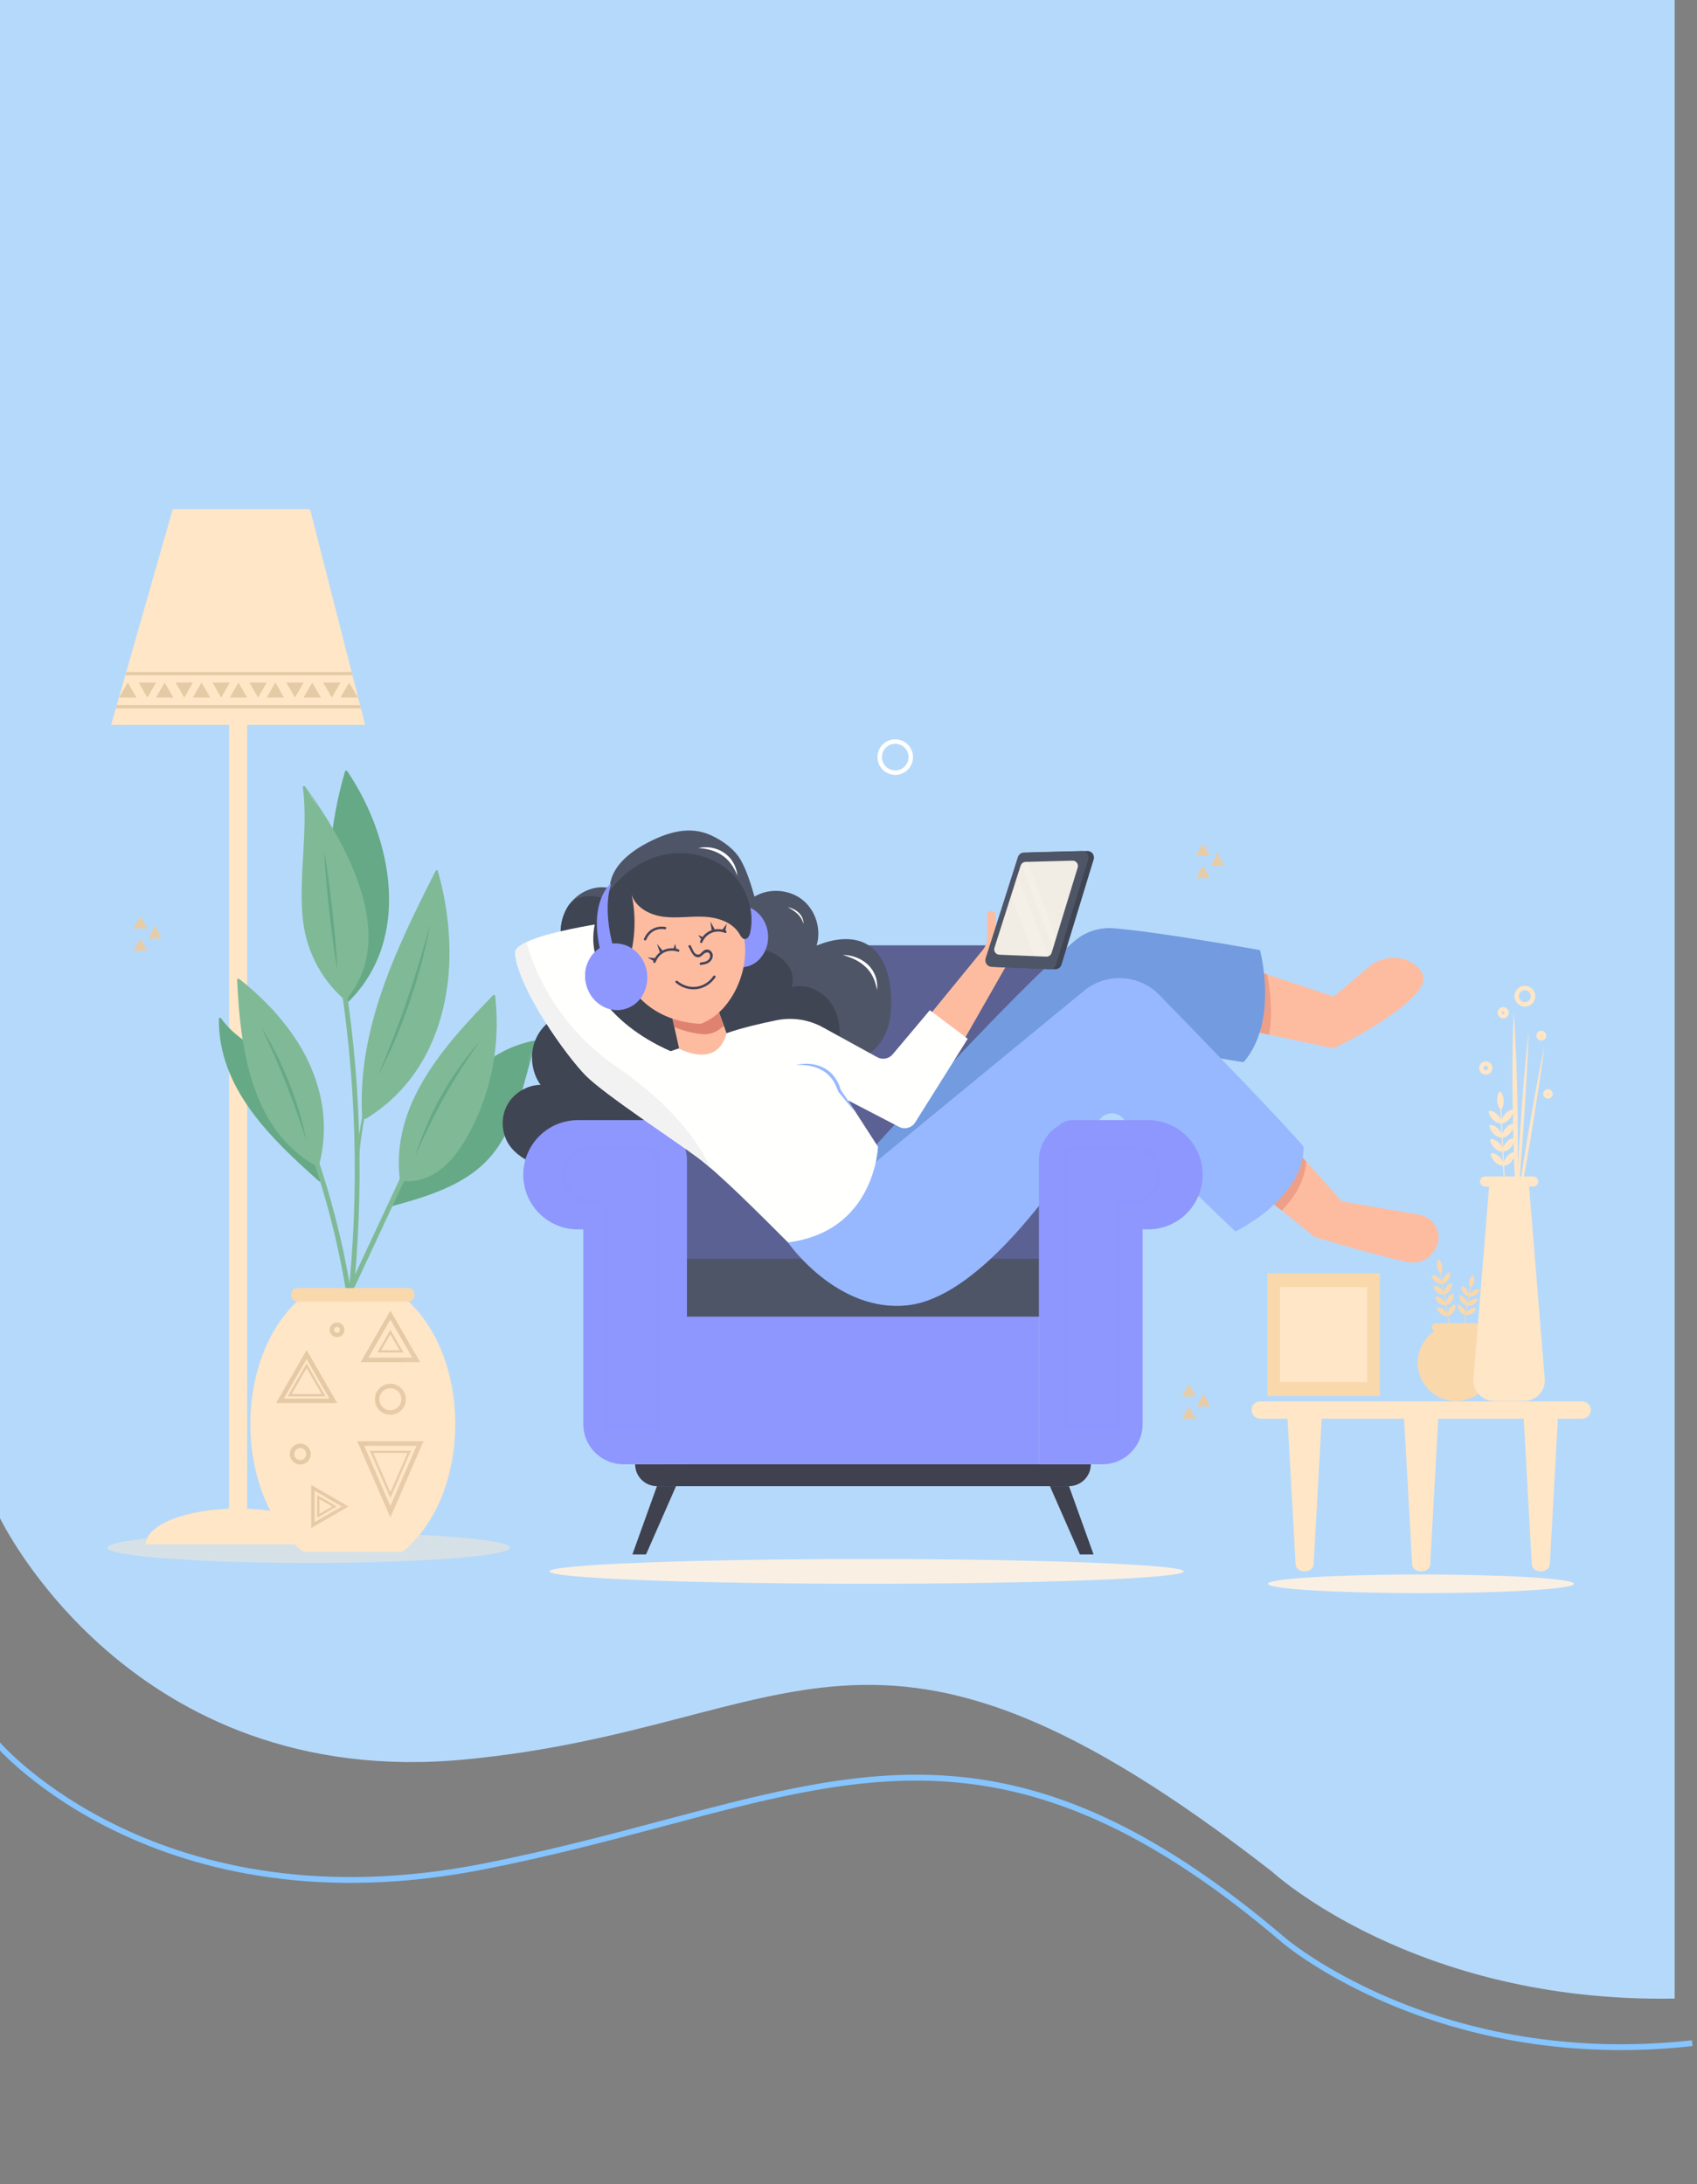 <svg width="380" height="489" viewBox="0 0 380 489" fill="none" xmlns="http://www.w3.org/2000/svg">
<rect x="0" y="0" width="380" height="489" fill="#808080" stroke="none"/>
<g clip-path="url(#clip0_1_764)">
<path d="M0 0V339.892C0 339.892 29.128 401.041 104.017 393.945C178.906 386.849 194.437 348.631 284.858 419.066C284.858 419.066 316.756 448.545 375 447.462V0H0Z" fill="#B5D9FB"/>
<path d="M362.975 459C315.547 459 287.443 435.235 287.143 434.961C230.946 386.976 196.497 396.127 148.829 408.811C136.186 412.174 123.1 415.655 108.178 418.575C35.249 432.863 -0.64 391.304 -1 390.873L-0.112 390C0.235 390.417 35.74 431.442 107.95 417.298C122.848 414.377 135.898 410.91 148.529 407.547C196.533 394.784 231.21 385.568 287.874 433.945C288.222 434.244 322.324 463.054 378.88 456.81L379 458.101C373.446 458.726 368.097 459 362.975 459Z" fill="#85C4FE"/>
<path d="M194.047 354.597C233.273 354.597 265.073 353.357 265.073 351.827C265.073 350.297 233.273 349.057 194.047 349.057C154.82 349.057 123.021 350.297 123.021 351.827C123.021 353.357 154.82 354.597 194.047 354.597Z" fill="#F9F0E3"/>
<path opacity="0.5" d="M69.087 349.93C93.987 349.93 114.173 348.396 114.173 346.505C114.173 344.614 93.987 343.081 69.087 343.081C44.186 343.081 24 344.614 24 346.505C24 348.396 44.186 349.93 69.087 349.93Z" fill="#F9EAD4"/>
<path d="M352.464 354.604C352.464 355.76 337.115 356.691 318.179 356.691C299.242 356.691 283.893 355.76 283.893 354.604C283.893 353.448 299.242 352.518 318.179 352.518C337.108 352.518 352.464 353.448 352.464 354.604Z" fill="#F9F0E3"/>
<path d="M269.373 188.824L267.789 191.558H270.949L269.373 188.824Z" fill="#E7CCA8"/>
<path d="M269.373 193.84L267.789 196.574H270.949L269.373 193.84Z" fill="#E7CCA8"/>
<path d="M272.649 190.881L271.182 193.84H274.109L272.649 190.881Z" fill="#E7CCA8"/>
<path d="M31.424 205.131L29.84 207.872H33L31.424 205.131Z" fill="#E7CCA8"/>
<path d="M31.424 210.147L29.84 212.881H33L31.424 210.147Z" fill="#E7CCA8"/>
<path d="M34.7 207.188L33.232 210.147H36.16L34.7 207.188Z" fill="#E7CCA8"/>
<path d="M266.213 309.9L264.637 312.634H267.789L266.213 309.9Z" fill="#E7CCA8"/>
<path d="M266.213 314.909L264.637 317.65H267.789L266.213 314.909Z" fill="#E7CCA8"/>
<path d="M269.489 311.951L268.029 314.909H270.949L269.489 311.951Z" fill="#E7CCA8"/>
<path d="M203.947 169.507C203.947 171.434 202.393 172.99 200.468 172.99C198.543 172.99 196.989 171.434 196.989 169.507C196.989 167.581 198.543 166.025 200.468 166.025C202.386 166.025 203.947 167.588 203.947 169.507Z" stroke="white" stroke-miterlimit="10"/>
<path d="M354.287 317.636H282.179C281.111 317.636 280.247 316.771 280.247 315.702C280.247 314.633 281.111 313.768 282.179 313.768H354.287C355.355 313.768 356.219 314.633 356.219 315.702C356.219 316.771 355.355 317.636 354.287 317.636Z" fill="#FEE6C6"/>
<path d="M292.138 351.827C291.055 351.827 290.162 351.165 290.118 350.322L288.244 316.443H296.031L294.157 350.322C294.106 351.165 293.22 351.827 292.138 351.827Z" fill="#FEE6C6"/>
<path d="M345.026 351.827C343.943 351.827 343.05 351.165 343.006 350.322L341.132 316.443H348.919L347.045 350.322C346.994 351.165 346.108 351.827 345.026 351.827Z" fill="#FEE6C6"/>
<path d="M318.237 351.827C317.154 351.827 316.261 351.165 316.217 350.322L314.343 316.443H322.13L320.256 350.322C320.212 351.165 319.319 351.827 318.237 351.827Z" fill="#FEE6C6"/>
<path d="M334.413 306.997C335.451 302.366 332.541 297.77 327.914 296.732C323.287 295.693 318.695 298.606 317.657 303.237C316.62 307.868 319.53 312.464 324.157 313.502C328.784 314.541 333.376 311.628 334.413 306.997Z" fill="#F9D8AC"/>
<path d="M330.36 298.057H321.505C321.011 298.057 320.612 297.657 320.612 297.163C320.612 296.669 321.011 296.269 321.505 296.269H330.36C330.854 296.269 331.254 296.669 331.254 297.163C331.254 297.657 330.854 298.057 330.36 298.057Z" fill="#F9D8AC"/>
<path d="M322.116 281.99C322.428 282.136 322.798 282.688 322.922 283.451C323.045 284.215 322.886 284.869 322.624 285.095C322.319 284.956 321.941 284.397 321.818 283.633C321.694 282.87 321.876 282.223 322.116 281.99Z" fill="#F9D8AC"/>
<path d="M322.697 285.019L322.518 285.049L323.323 289.948L323.502 289.919L322.697 285.019Z" fill="#F9D8AC"/>
<path d="M324.694 284.884C324.36 284.862 323.808 285.174 323.401 285.792C322.995 286.418 322.886 287.079 323.024 287.414C323.351 287.443 323.91 287.123 324.317 286.505C324.731 285.887 324.818 285.218 324.694 284.884Z" fill="#F9D8AC"/>
<path d="M320.597 285.56C320.91 285.429 321.527 285.545 322.116 286.003C322.704 286.461 323.016 287.057 322.995 287.421C322.697 287.559 322.065 287.435 321.476 286.977C320.888 286.519 320.59 285.916 320.597 285.56Z" fill="#F9D8AC"/>
<path d="M320.99 287.959C321.302 287.828 321.92 287.952 322.508 288.402C323.096 288.86 323.409 289.456 323.387 289.82C323.089 289.958 322.457 289.835 321.869 289.377C321.28 288.919 320.982 288.315 320.99 287.959Z" fill="#F9D8AC"/>
<path d="M325.094 287.29C324.76 287.268 324.208 287.581 323.801 288.199C323.394 288.817 323.285 289.485 323.423 289.82C323.75 289.849 324.309 289.529 324.716 288.911C325.123 288.286 325.217 287.617 325.094 287.29Z" fill="#F9D8AC"/>
<path d="M323.481 289.811L323.302 289.84L324.107 294.74L324.286 294.71L323.481 289.811Z" fill="#F9D8AC"/>
<path d="M325.486 289.675C325.152 289.653 324.6 289.966 324.193 290.584C323.786 291.209 323.677 291.87 323.815 292.205C324.142 292.234 324.702 291.921 325.108 291.296C325.515 290.678 325.61 290.009 325.486 289.675Z" fill="#F9D8AC"/>
<path d="M321.382 290.351C321.694 290.22 322.312 290.336 322.9 290.794C323.489 291.252 323.801 291.849 323.779 292.212C323.481 292.35 322.849 292.227 322.261 291.769C321.673 291.311 321.375 290.707 321.382 290.351Z" fill="#F9D8AC"/>
<path d="M321.781 292.757C322.094 292.627 322.711 292.75 323.3 293.201C323.888 293.659 324.2 294.255 324.179 294.619C323.881 294.757 323.249 294.633 322.66 294.175C322.072 293.717 321.767 293.106 321.781 292.757Z" fill="#F9D8AC"/>
<path d="M325.878 292.081C325.544 292.059 324.992 292.372 324.585 292.99C324.179 293.608 324.07 294.277 324.208 294.611C324.534 294.64 325.094 294.32 325.501 293.702C325.915 293.084 326.002 292.408 325.878 292.081Z" fill="#F9D8AC"/>
<path d="M324.272 294.601L324.093 294.63L324.898 299.53L325.078 299.5L324.272 294.601Z" fill="#F9D8AC"/>
<path d="M329.801 285.531C330.048 285.749 330.222 286.316 330.099 286.978C329.975 287.639 329.619 288.119 329.3 288.221C329.053 288.01 328.878 287.436 328.994 286.774C329.125 286.12 329.496 285.647 329.801 285.531Z" fill="#F9D8AC"/>
<path d="M329.224 288.176L328.443 292.423L328.622 292.456L329.403 288.209L329.224 288.176Z" fill="#F9D8AC"/>
<path d="M331.326 288.715C331.014 288.592 330.404 288.672 329.815 289.042C329.234 289.421 328.922 289.929 328.951 290.242C329.249 290.373 329.873 290.286 330.462 289.915C331.043 289.537 331.333 289.021 331.326 288.715Z" fill="#F9D8AC"/>
<path d="M327.237 287.959C327.571 287.952 328.116 288.243 328.53 288.803C328.944 289.362 329.053 289.951 328.915 290.235C328.588 290.249 328.036 289.951 327.622 289.391C327.208 288.832 327.12 288.243 327.237 287.959Z" fill="#F9D8AC"/>
<path d="M326.859 290.046C327.193 290.038 327.738 290.329 328.152 290.889C328.566 291.449 328.675 292.038 328.537 292.321C328.21 292.336 327.658 292.038 327.244 291.478C326.83 290.918 326.735 290.329 326.859 290.046Z" fill="#F9D8AC"/>
<path d="M330.941 290.794C330.629 290.671 330.019 290.751 329.43 291.122C328.849 291.5 328.537 292.009 328.566 292.321C328.864 292.452 329.488 292.365 330.077 291.994C330.658 291.623 330.956 291.1 330.941 290.794Z" fill="#F9D8AC"/>
<path d="M328.465 292.332L327.684 296.579L327.863 296.612L328.643 292.364L328.465 292.332Z" fill="#F9D8AC"/>
<path d="M330.563 292.866C330.251 292.743 329.641 292.823 329.053 293.193C328.471 293.571 328.159 294.08 328.188 294.393C328.486 294.524 329.111 294.437 329.699 294.066C330.28 293.695 330.571 293.179 330.563 292.866Z" fill="#F9D8AC"/>
<path d="M326.474 292.118C326.808 292.11 327.353 292.401 327.767 292.961C328.181 293.521 328.29 294.11 328.152 294.393C327.825 294.408 327.273 294.11 326.859 293.55C326.445 292.99 326.358 292.401 326.474 292.118Z" fill="#F9D8AC"/>
<path d="M327.696 296.484L326.916 300.731L327.094 300.764L327.875 296.517L327.696 296.484Z" fill="#F9D8AC"/>
<path d="M335.888 244.338C336.266 244.578 336.665 245.342 336.709 246.352C336.76 247.355 336.447 248.177 336.084 248.431C335.706 248.213 335.307 247.428 335.256 246.418C335.212 245.414 335.546 244.607 335.888 244.338Z" fill="#FEE6C6"/>
<path d="M336.199 248.336L335.96 248.348L336.272 254.803L336.511 254.791L336.199 248.336Z" fill="#FEE6C6"/>
<path d="M338.793 248.468C338.365 248.388 337.609 248.708 336.985 249.449C336.36 250.191 336.128 251.042 336.258 251.492C336.68 251.587 337.442 251.252 338.067 250.511C338.684 249.769 338.902 248.919 338.793 248.468Z" fill="#FEE6C6"/>
<path d="M333.396 248.73C333.818 248.613 334.602 248.853 335.292 249.529C335.982 250.206 336.302 251.027 336.215 251.492C335.808 251.623 335.009 251.369 334.319 250.693C333.622 250.017 333.324 249.188 333.396 248.73Z" fill="#FEE6C6"/>
<path d="M333.549 251.892C333.97 251.776 334.755 252.016 335.445 252.692C336.135 253.368 336.454 254.189 336.367 254.655C335.96 254.786 335.161 254.531 334.471 253.855C333.774 253.179 333.484 252.35 333.549 251.892Z" fill="#FEE6C6"/>
<path d="M338.946 251.63C338.517 251.55 337.762 251.87 337.137 252.612C336.513 253.353 336.28 254.204 336.411 254.655C336.832 254.749 337.595 254.415 338.22 253.673C338.837 252.932 339.055 252.081 338.946 251.63Z" fill="#FEE6C6"/>
<path d="M336.492 254.682L336.253 254.693L336.564 261.149L336.803 261.137L336.492 254.682Z" fill="#FEE6C6"/>
<path d="M339.098 254.785C338.67 254.705 337.914 255.025 337.29 255.767C336.665 256.508 336.433 257.359 336.563 257.81C336.985 257.904 337.747 257.57 338.372 256.828C338.99 256.087 339.207 255.229 339.098 254.785Z" fill="#FEE6C6"/>
<path d="M333.701 255.047C334.123 254.931 334.907 255.171 335.597 255.847C336.287 256.523 336.607 257.344 336.52 257.81C336.113 257.941 335.314 257.686 334.624 257.01C333.927 256.327 333.629 255.498 333.701 255.047Z" fill="#FEE6C6"/>
<path d="M333.854 258.21C334.275 258.093 335.06 258.333 335.75 259.009C336.44 259.685 336.76 260.507 336.672 260.972C336.266 261.103 335.467 260.849 334.776 260.172C334.079 259.496 333.781 258.668 333.854 258.21Z" fill="#FEE6C6"/>
<path d="M339.251 257.948C338.822 257.868 338.067 258.188 337.442 258.929C336.818 259.671 336.585 260.521 336.716 260.972C337.137 261.067 337.9 260.732 338.525 259.991C339.142 259.249 339.36 258.399 339.251 257.948Z" fill="#FEE6C6"/>
<path d="M336.81 260.971L336.571 260.983L336.883 267.438L337.122 267.426L336.81 260.971Z" fill="#FEE6C6"/>
<path d="M341.307 313.681H334.551C331.856 313.681 329.728 311.376 329.946 308.686L333.454 265.538H342.396L345.905 308.686C346.13 311.376 344.002 313.681 341.307 313.681Z" fill="#FEE6C6"/>
<path d="M343.319 265.669H332.539C331.907 265.669 331.399 265.16 331.399 264.527C331.399 263.895 331.907 263.386 332.539 263.386H343.319C343.951 263.386 344.459 263.895 344.459 264.527C344.459 265.153 343.951 265.669 343.319 265.669Z" fill="#FEE6C6"/>
<path d="M339.28 274.226C339.382 270.605 339.563 266.985 339.752 263.372C339.941 259.758 340.195 256.145 340.421 252.532C340.697 248.919 340.944 245.305 341.256 241.7L341.735 236.291C341.924 234.488 342.084 232.685 342.287 230.882C342.244 232.692 342.157 234.502 342.091 236.312L341.815 241.736C341.626 245.349 341.372 248.962 341.147 252.576C340.864 256.189 340.624 259.802 340.312 263.408C339.999 267.014 339.68 270.62 339.28 274.226Z" fill="#FEE6C6"/>
<path d="M339.622 270.082C339.077 262.848 338.866 255.607 338.735 248.366C338.634 241.125 338.619 233.884 338.939 226.636C339.484 233.869 339.694 241.11 339.825 248.351C339.919 255.593 339.934 262.834 339.622 270.082Z" fill="#FEE6C6"/>
<path d="M338.699 276.872C339.149 273.273 339.672 269.689 340.217 266.112C340.755 262.528 341.358 258.959 341.924 255.382C342.549 251.812 343.144 248.242 343.798 244.68L344.793 239.337C345.149 237.563 345.483 235.782 345.861 234.008C345.643 235.803 345.382 237.599 345.142 239.395L344.35 244.767C343.813 248.352 343.21 251.921 342.643 255.498C342.019 259.068 341.423 262.637 340.769 266.2C340.108 269.769 339.447 273.324 338.699 276.872Z" fill="#FEE6C6"/>
<path d="M337.362 226.745C337.362 227.166 337.021 227.508 336.6 227.508C336.178 227.508 335.837 227.166 335.837 226.745C335.837 226.323 336.178 225.981 336.6 225.981C337.021 225.981 337.362 226.323 337.362 226.745Z" stroke="#FEE6C6" stroke-miterlimit="10"/>
<path d="M341.452 224.876C342.463 224.876 343.283 224.056 343.283 223.044C343.283 222.033 342.463 221.212 341.452 221.212C340.441 221.212 339.622 222.033 339.622 223.044C339.622 224.056 340.441 224.876 341.452 224.876Z" stroke="#FEE6C6" stroke-miterlimit="10"/>
<path d="M345.135 232.481C345.468 232.481 345.738 232.211 345.738 231.877C345.738 231.544 345.468 231.274 345.135 231.274C344.802 231.274 344.532 231.544 344.532 231.877C344.532 232.211 344.802 232.481 345.135 232.481Z" stroke="#FEE6C6" stroke-miterlimit="10"/>
<path d="M347.198 244.906C347.198 245.218 346.943 245.473 346.631 245.473C346.319 245.473 346.065 245.218 346.065 244.906C346.065 244.593 346.319 244.339 346.631 244.339C346.943 244.339 347.198 244.593 347.198 244.906Z" stroke="#FEE6C6" stroke-miterlimit="10"/>
<path d="M332.699 240.115C333.245 240.115 333.687 239.672 333.687 239.126C333.687 238.58 333.245 238.137 332.699 238.137C332.153 238.137 331.711 238.58 331.711 239.126C331.711 239.672 332.153 240.115 332.699 240.115Z" stroke="#FEE6C6" stroke-miterlimit="10"/>
<path d="M308.968 285.095H283.792V312.547H308.968V285.095Z" fill="#F9D8AC"/>
<path d="M306.15 288.17H286.617V309.471H306.15V288.17Z" fill="#FEE6C6"/>
<path d="M55.351 159.831H51.297V339.213H55.351V159.831Z" fill="#FEE6C6"/>
<path d="M74.004 345.764H32.651C32.651 341.336 41.913 337.752 53.331 337.752C64.75 337.752 74.004 341.336 74.004 345.764Z" fill="#FEE6C6"/>
<path d="M81.769 162.295H24.879L25.932 158.602L26.143 157.875L28.053 151.187L28.264 150.46L38.68 114H69.421L78.74 150.46L78.929 151.187L80.636 157.875L80.825 158.602L81.769 162.295Z" fill="#FEE6C6"/>
<path d="M28.613 152.822L26.673 156.181H30.545L28.613 152.822Z" fill="#E5CAA6"/>
<path d="M33 156.181L31.061 152.822H34.939L33 156.181Z" fill="#E5CAA6"/>
<path d="M36.871 152.822L34.939 156.181H38.811L36.871 152.822Z" fill="#E5CAA6"/>
<path d="M41.266 156.181L39.327 152.822H43.198L41.266 156.181Z" fill="#E5CAA6"/>
<path d="M45.138 152.822L43.198 156.181H47.07L45.138 152.822Z" fill="#E5CAA6"/>
<path d="M49.525 156.181L47.586 152.822H51.465L49.525 156.181Z" fill="#E5CAA6"/>
<path d="M53.397 152.822L51.465 156.181H55.336L53.397 152.822Z" fill="#E5CAA6"/>
<path d="M57.784 156.181L55.852 152.822H59.724L57.784 156.181Z" fill="#E5CAA6"/>
<path d="M61.663 152.822L59.724 156.181H63.595L61.663 152.822Z" fill="#E5CAA6"/>
<path d="M66.05 156.181L64.111 152.822H67.983L66.05 156.181Z" fill="#E5CAA6"/>
<path d="M69.922 152.822L67.983 156.181H71.862L69.922 152.822Z" fill="#E5CAA6"/>
<path d="M74.309 156.181L72.377 152.822H76.249L74.309 156.181Z" fill="#E5CAA6"/>
<path d="M78.181 152.822L76.249 156.181H80.121L78.181 152.822Z" fill="#E5CAA6"/>
<path d="M78.929 151.187H28.053L28.264 150.46H78.74L78.929 151.187Z" fill="#E5CAA6"/>
<path d="M80.825 158.602H25.932L26.143 157.875H80.636L80.825 158.602Z" fill="#E5CAA6"/>
<path d="M88.19 268.707C89.672 262.964 92.861 257.831 96.137 252.887C99.042 248.496 102.086 244.127 105.921 240.521C109.756 236.908 114.485 234.065 119.686 233.265C118.415 237.366 117.144 241.466 115.873 245.566C114.601 249.667 113.287 253.854 110.781 257.337C108.158 260.972 104.359 263.632 100.306 265.537C96.246 267.442 91.902 268.642 87.58 269.834" fill="#66A986"/>
<path d="M88.459 268.781C90.646 261.009 95.396 253.942 100.19 247.523C102.667 244.2 105.391 241.074 108.689 238.552C110.251 237.352 118.219 232.067 119.011 234.56C119.36 235.665 117.428 239.657 117.101 240.711C116.491 242.681 115.895 244.651 115.27 246.614C114.101 250.3 112.83 254.03 110.556 257.199C105.21 264.622 95.883 267.261 87.515 269.573C87.181 269.668 87.319 270.191 87.66 270.097C95.84 267.836 104.716 265.291 110.302 258.413C115.815 251.63 117.435 241.467 119.955 233.339C120.021 233.128 119.81 232.968 119.621 233.004C111.755 234.444 105.66 239.613 100.844 245.771C95.534 252.561 90.29 260.267 87.936 268.643C87.835 268.97 88.358 269.115 88.459 268.781Z" fill="#66A986"/>
<path d="M79.474 288.01C85.213 275.738 90.944 263.459 96.682 251.187C96.98 250.554 96.036 250.002 95.738 250.634C89.999 262.906 84.268 275.186 78.53 287.457C78.239 288.09 79.176 288.643 79.474 288.01Z" fill="#80B996"/>
<path d="M80.302 261.598C80.636 248.737 85.489 235.738 88.721 223.371C88.808 223.03 88.285 222.884 88.198 223.226C84.951 235.658 80.099 248.664 79.765 261.598C79.75 261.947 80.295 261.947 80.302 261.598Z" fill="#80B996"/>
<path d="M71.644 264.288C66.167 259.417 60.646 254.495 56.353 248.548C52.068 242.601 49.053 235.469 49.293 228.141C52.787 233.688 60.167 235.76 63.806 241.212C65.004 243.008 65.724 245.08 66.428 247.123C68.404 252.845 70.387 258.573 72.363 264.295" fill="#66A986"/>
<path d="M71.832 264.099C66.087 258.988 60.247 253.812 55.881 247.414C53.709 244.23 51.929 240.747 50.811 237.054C50.23 235.135 49.837 233.172 49.649 231.18C49.489 229.464 48.98 228.846 50.252 229.9C52.053 231.398 53.6 233.012 55.532 234.379C58.184 236.247 60.987 237.999 62.985 240.609C65.564 243.975 66.61 248.512 67.983 252.481C69.356 256.443 70.721 260.406 72.094 264.368C72.21 264.695 72.733 264.557 72.617 264.222C71.092 259.817 69.573 255.418 68.048 251.013C66.85 247.537 65.912 243.706 63.74 240.674C59.963 235.396 53.208 233.39 49.518 227.995C49.373 227.777 49.01 227.85 49.01 228.134C48.893 243.735 60.639 254.858 71.44 264.477C71.709 264.717 72.101 264.331 71.832 264.099Z" fill="#66A986"/>
<path d="M60.995 237.555C69.951 255.811 75.835 275.375 78.428 295.549C78.515 296.233 79.605 296.247 79.518 295.549C76.903 275.178 70.983 255.447 61.932 237.003C61.627 236.37 60.682 236.923 60.995 237.555Z" fill="#80B996"/>
<path d="M77.156 221.197C72.674 205.472 72.805 188.459 77.534 172.8C80.825 177.533 83.345 182.803 84.972 188.329C86.788 194.486 87.493 201.037 86.425 207.369C85.357 213.701 82.437 219.801 77.752 224.185" fill="#66A986"/>
<path d="M77.418 221.125C75.123 212.823 73.99 204.266 74.186 195.651C74.295 191.034 74.76 186.432 75.602 181.888C75.966 179.933 76.401 177.992 76.895 176.065C77.745 172.786 78.341 174.407 79.605 176.588C88.009 191.041 90.472 211.347 77.549 223.997C77.295 224.244 77.68 224.629 77.934 224.382C92.258 210.358 87.973 187.741 77.76 172.663C77.629 172.474 77.331 172.495 77.258 172.728C72.602 188.599 72.479 205.327 76.881 221.271C76.99 221.605 77.513 221.46 77.418 221.125Z" fill="#66A986"/>
<path d="M89.832 264.288C88.641 256.378 91.183 248.264 95.302 241.409C99.421 234.553 105.05 228.751 110.629 223.022C111.987 233.942 109.67 245.291 104.142 254.8C102.624 257.417 100.822 259.94 98.411 261.765C95.999 263.59 92.89 264.666 89.919 264.128" fill="#80B996"/>
<path d="M90.108 264.288C89.07 256.022 91.554 248.024 95.868 241.009C98.062 237.446 100.677 234.168 103.445 231.034C104.701 229.617 105.994 228.221 107.302 226.847C107.861 226.258 108.413 225.516 109.052 225.022C110.033 224.266 109.91 223.735 110.534 224.84C111.13 225.88 110.73 228.541 110.716 229.726C110.694 231.558 110.578 233.39 110.367 235.215C109.888 239.228 108.936 243.212 107.512 246.999C104.701 254.495 99.421 264.942 89.905 263.859C89.556 263.822 89.564 264.368 89.905 264.404C98.621 265.4 103.793 256.959 106.851 250.038C110.614 241.539 111.914 232.234 110.883 223.023C110.861 222.804 110.6 222.644 110.418 222.826C99.479 234.08 87.413 247.319 89.549 264.288C89.607 264.629 90.152 264.637 90.108 264.288Z" fill="#80B996"/>
<path d="M81.362 250.147C80.686 240.477 82.633 230.764 85.815 221.604C88.996 212.444 93.398 203.771 97.786 195.119C100.698 205.014 101.628 215.65 99.173 225.668C96.718 235.686 90.653 245.007 81.783 250.256" fill="#80B996"/>
<path d="M81.639 250.147C81.065 240.18 82.997 230.387 86.317 221.023C88.082 216.043 90.203 211.194 92.476 206.425C93.566 204.128 94.699 201.852 95.84 199.584C95.97 199.322 97.125 196.479 97.401 196.494C98.316 196.53 98.374 198.304 98.563 199.097C102.958 217.701 98.934 239.38 81.646 250.024C81.348 250.205 81.624 250.678 81.922 250.496C100.895 238.82 103.699 214.895 98.055 195.047C97.997 194.829 97.663 194.764 97.554 194.982C88.815 212.219 79.946 230.285 81.094 250.147C81.116 250.496 81.66 250.504 81.639 250.147Z" fill="#80B996"/>
<path d="M75.486 215.331C79.837 240.682 80.6 266.483 77.789 292.052C77.709 292.75 78.806 292.743 78.878 292.052C81.697 266.389 80.898 240.485 76.539 215.04C76.416 214.349 75.37 214.64 75.486 215.331Z" fill="#80B996"/>
<path d="M77.301 223.596C73.125 220.106 69.486 214.181 68.505 208.83C67.524 203.48 67.815 197.976 68.149 192.545C68.49 187.115 68.875 181.633 68.091 176.246C72.166 181.735 75.594 187.704 78.289 193.992C80.331 198.754 81.965 203.778 82.146 208.954C82.328 214.13 80.933 219.51 77.512 223.4" fill="#80B996"/>
<path d="M77.498 223.408C70.743 217.446 68.15 209.558 68.113 200.725C68.099 196.632 68.469 192.553 68.673 188.475C68.774 186.432 68.847 184.389 68.818 182.346C68.811 181.757 68.251 177.642 68.615 177.424C69.922 176.639 79.169 196.814 79.685 198.297C82.576 206.578 83.2 216.05 77.324 223.212C77.106 223.481 77.484 223.866 77.709 223.597C89.353 209.406 77.288 188.38 68.324 176.116C68.186 175.927 67.779 175.956 67.816 176.254C69.029 185.77 66.966 195.273 67.714 204.796C68.295 212.219 71.498 218.849 77.106 223.793C77.375 224.026 77.76 223.64 77.498 223.408Z" fill="#80B996"/>
<path d="M71.163 260.928C73.27 253.52 72.028 243.422 68.498 236.573C64.968 229.732 59.469 224.069 53.367 219.372C53.701 227.267 54.311 235.272 56.941 242.724C59.578 250.183 64.11 257.373 71.163 260.928Z" fill="#80B996"/>
<path d="M71.426 261.002C75.828 244.128 66.414 229.246 53.564 219.184C53.397 219.053 53.084 219.118 53.099 219.38C53.767 234.466 56.208 253.23 71.026 261.169C71.338 261.336 71.607 260.863 71.302 260.696C64.569 257.09 60.247 250.685 57.581 243.67C56.208 240.056 55.329 236.269 54.748 232.452C54.356 229.864 54.109 227.261 53.927 224.651C53.869 223.8 53.702 222.863 53.767 222.012C53.862 220.776 53.39 220.42 54.61 220.703C55.837 220.987 57.842 223.466 58.736 224.317C60.058 225.574 61.322 226.897 62.513 228.279C65.171 231.361 67.518 234.793 69.109 238.551C72.043 245.458 72.806 253.579 70.903 260.856C70.816 261.198 71.338 261.343 71.426 261.002Z" fill="#80B996"/>
<path d="M101.948 318.835C101.948 331.136 97.176 341.853 90.123 347.429H67.881C60.828 341.853 56.055 331.136 56.055 318.835C56.055 307.341 60.225 297.229 66.523 291.398H91.474C97.779 297.229 101.948 307.334 101.948 318.835Z" fill="#FEE6C6"/>
<path d="M68.658 303.27L62.687 313.63H74.636L68.658 303.27Z" stroke="#E6CAA6" stroke-miterlimit="10"/>
<path d="M68.658 305.8L64.866 312.372H72.45L68.658 305.8Z" stroke="#E6CAA6" stroke-width="0.5" stroke-miterlimit="10"/>
<path d="M77.288 337.287L70.067 341.46V333.121L77.288 337.287Z" stroke="#E6CAA6" stroke-width="0.75" stroke-miterlimit="10"/>
<path d="M74.891 337.287L71.266 339.381V335.193L74.891 337.287Z" stroke="#E6CAA6" stroke-width="0.5" stroke-miterlimit="10"/>
<path d="M87.413 294.444L81.631 304.47H93.203L87.413 294.444Z" stroke="#E6CAA6" stroke-miterlimit="10"/>
<path d="M87.413 298.247L84.922 302.565H89.912L87.413 298.247Z" stroke="#E6CAA6" stroke-width="0.5" stroke-miterlimit="10"/>
<path d="M87.413 338.472L80.774 323.197H94.06L87.413 338.472Z" stroke="#E6CAA6" stroke-miterlimit="10"/>
<path d="M87.413 334.75L83.2 325.059H91.634L87.413 334.75Z" stroke="#E6CAA6" stroke-width="0.5" stroke-miterlimit="10"/>
<path d="M65.397 325.56C65.397 324.543 66.225 323.714 67.242 323.714C68.259 323.714 69.087 324.543 69.087 325.56C69.087 326.578 68.259 327.407 67.242 327.407C66.225 327.407 65.397 326.578 65.397 325.56Z" stroke="#E6CAA6" stroke-miterlimit="10"/>
<path d="M87.413 316.254C89.05 316.254 90.377 314.926 90.377 313.288C90.377 311.65 89.05 310.322 87.413 310.322C85.777 310.322 84.45 311.65 84.45 313.288C84.45 314.926 85.777 316.254 87.413 316.254Z" stroke="#E6CAA6" stroke-miterlimit="10"/>
<path d="M75.472 298.894C76.109 298.894 76.627 298.376 76.627 297.738C76.627 297.099 76.109 296.582 75.472 296.582C74.834 296.582 74.317 297.099 74.317 297.738C74.317 298.376 74.834 298.894 75.472 298.894Z" stroke="#E6CAA6" stroke-miterlimit="10"/>
<g opacity="0.25">
<path opacity="0.25" d="M93.145 293.114C89.164 312.794 80.041 331.42 66.879 346.571C67.205 346.862 67.54 347.16 67.881 347.429H90.123C97.176 341.853 101.948 331.136 101.948 318.835C101.948 308.388 98.505 299.097 93.145 293.114Z" fill="#FEE6C6"/>
</g>
<path d="M91.438 291.398H66.566C65.811 291.398 65.201 290.787 65.201 290.031V289.748C65.201 288.992 65.811 288.381 66.566 288.381H91.438C92.193 288.381 92.803 288.992 92.803 289.748V290.031C92.811 290.787 92.193 291.398 91.438 291.398Z" fill="#F9D8AC"/>
<path d="M93.021 258.85C93.718 256.48 94.597 254.16 95.578 251.885C96.551 249.609 97.67 247.392 98.868 245.225C100.089 243.066 101.396 240.965 102.835 238.951C103.561 237.948 104.295 236.952 105.057 235.978C105.842 235.018 106.619 234.066 107.454 233.15C107.106 233.659 106.75 234.168 106.387 234.662L105.341 236.189C104.643 237.207 103.96 238.232 103.299 239.264C101.977 241.343 100.699 243.437 99.501 245.582C98.287 247.719 97.169 249.907 96.079 252.118C94.997 254.335 94.002 256.589 93.021 258.85Z" fill="#66A986"/>
<path d="M75.573 217.345C75.174 215.113 74.854 212.873 74.549 210.634C74.237 208.395 73.975 206.149 73.714 203.909C73.474 201.663 73.234 199.416 73.046 197.163L72.769 193.782C72.704 192.655 72.617 191.521 72.573 190.394C72.777 191.507 72.937 192.626 73.125 193.746L73.598 197.105C73.91 199.344 74.171 201.59 74.433 203.837C74.673 206.083 74.912 208.33 75.101 210.591C75.297 212.83 75.472 215.084 75.573 217.345Z" fill="#66A986"/>
<path d="M58.525 230.031C59.76 231.957 60.857 233.964 61.888 236.007C62.927 238.05 63.842 240.143 64.699 242.274C65.535 244.404 66.305 246.563 66.958 248.759C67.278 249.856 67.59 250.961 67.874 252.066C68.135 253.179 68.404 254.291 68.615 255.418L67.532 252.168C67.176 251.085 66.806 250.009 66.428 248.933C65.658 246.788 64.874 244.651 64.031 242.543C63.203 240.427 62.302 238.333 61.394 236.247C60.465 234.16 59.498 232.103 58.525 230.031Z" fill="#66A986"/>
<path d="M84.639 240.885C85.779 238.115 86.912 235.353 87.98 232.561C89.048 229.769 90.101 226.978 91.045 224.149C92.048 221.336 92.941 218.486 93.813 215.636C94.249 214.211 94.67 212.779 95.084 211.34L96.312 207.021C96.057 208.497 95.738 209.958 95.425 211.427C95.084 212.888 94.721 214.342 94.35 215.789C93.58 218.69 92.68 221.547 91.728 224.389C90.726 227.21 89.672 230.024 88.489 232.779C87.312 235.52 86.048 238.239 84.639 240.885Z" fill="#66A986"/>
<path d="M220.741 211.652H165.732C152.41 211.652 141.609 222.463 141.609 235.796V294.822H244.872V235.796C244.872 222.463 234.071 211.652 220.741 211.652Z" fill="#5C6193"/>
<path d="M232.647 281.83H153.827V294.822H232.647V281.83Z" fill="#4E5567"/>
<path d="M232.647 294.822H147.718V327.843H232.647V294.822Z" fill="#8E97FD"/>
<path d="M239.373 332.736H147.108C144.406 332.736 142.219 330.548 142.219 327.843H244.262C244.262 330.548 242.068 332.736 239.373 332.736Z" fill="#3F414E"/>
<path d="M144.667 348.025H141.609L147.108 332.736H151.386L144.667 348.025Z" fill="#3F414E"/>
<path d="M241.814 348.025H244.872L239.373 332.736H235.095L241.814 348.025Z" fill="#3F414E"/>
<path d="M132.849 221.125C129.892 219.155 127.408 216.349 126.239 212.99C125.069 209.631 125.331 205.705 127.314 202.753C129.297 199.802 133.081 198.042 136.546 198.835C136.691 194.153 140.992 190.743 145.154 188.599C149.737 186.236 154.524 184.869 159.209 187.014C161.817 188.213 164.563 190.162 165.943 192.684C167.323 195.2 168.144 197.977 168.943 200.74C172.219 198.791 176.679 199.089 179.672 201.452C182.664 203.815 183.979 208.09 182.846 211.732C186.55 210.162 191.039 209.464 194.446 211.608C198.027 213.862 199.262 218.493 199.509 222.724C199.72 226.359 199.357 230.213 197.294 233.208C194.853 236.756 190.531 238.428 186.441 239.773C179.366 242.092 172.081 244.033 164.635 244.251C157.19 244.469 149.519 242.855 143.418 238.588C137.309 234.32 133.001 227.166 133.219 219.715" fill="#4E5567"/>
<path d="M128.948 226.417C125.244 226.614 121.728 228.962 120.123 232.313C118.517 235.665 118.88 239.874 121.038 242.891C117.958 242.935 114.972 244.767 113.534 247.493C112.096 250.22 112.278 253.717 113.977 256.283C115.416 258.45 117.762 259.86 120.195 260.776C126.943 263.313 134.614 262.455 141.311 259.787C145.161 258.253 148.858 256.079 151.452 252.852C154.045 249.624 155.396 245.211 154.277 241.219C153.493 238.435 151.597 236.072 149.36 234.255C147.115 232.437 144.522 231.107 141.943 229.82C137.498 227.602 132.842 225.407 127.873 225.32" fill="#3F4553"/>
<path d="M150.776 275.251H129.391C122.643 275.251 117.173 269.777 117.173 263.023C117.173 256.269 122.643 250.794 129.391 250.794H146.338C148.793 250.794 150.783 252.786 150.783 255.244V275.251H150.776Z" fill="#8E97FD"/>
<path d="M153.827 327.843H139.597C134.636 327.843 130.612 323.815 130.612 318.85V250.787H144.841C149.803 250.787 153.827 254.815 153.827 259.78V327.843Z" fill="#8E97FD"/>
<path d="M156.34 189.878C158.272 189.42 160.451 189.769 162.166 190.947C163.008 191.536 163.749 192.299 164.221 193.208C164.505 193.637 164.65 194.131 164.832 194.596C164.97 195.076 165.064 195.578 165.144 196.058C164.904 195.614 164.752 195.149 164.505 194.727C164.25 194.313 164.047 193.877 163.742 193.506C163.212 192.721 162.522 192.066 161.752 191.536C160.989 190.998 160.117 190.612 159.209 190.343C158.294 190.096 157.335 189.922 156.34 189.878Z" fill="white"/>
<path d="M188.679 213.818C190.713 213.782 192.819 214.538 194.359 215.999C194.751 216.356 195.064 216.792 195.376 217.214C195.623 217.686 195.914 218.13 196.052 218.638C196.255 219.126 196.32 219.649 196.4 220.158C196.451 220.674 196.429 221.19 196.415 221.692C196.19 220.696 195.964 219.722 195.529 218.849C195.129 217.962 194.562 217.17 193.858 216.516C193.168 215.847 192.354 215.301 191.483 214.858C190.589 214.436 189.659 214.066 188.679 213.818Z" fill="white"/>
<path d="M176.439 203.146C176.89 203.211 177.318 203.371 177.732 203.575C178.146 203.778 178.524 204.047 178.858 204.36C179.192 204.68 179.468 205.073 179.657 205.494C179.853 205.916 179.926 206.388 179.911 206.839C179.766 206.41 179.643 205.989 179.403 205.625C179.17 205.262 178.916 204.92 178.597 204.622C177.979 204.026 177.238 203.553 176.439 203.146Z" fill="white"/>
<path d="M187.495 234.691C188.41 231.362 188.112 227.596 186.18 224.731C184.248 221.867 180.543 220.136 177.202 221.009C178.226 218.602 176.744 215.731 174.58 214.255C172.422 212.779 169.749 212.321 167.192 211.74C159.681 210.031 152.483 206.941 146.069 202.674C142.822 200.514 142.285 201.002 140.752 197.519C139.837 198.864 138.042 201.052 137.992 202.717C135.093 200.071 129.282 199.795 127.306 202.746C125.323 205.698 125.062 209.624 126.231 212.983C127.401 216.341 129.885 219.148 132.842 221.118L133.205 219.708C132.987 227.159 137.294 234.313 143.403 238.581C149.512 242.848 157.183 244.462 164.621 244.244C171.485 244.041 178.212 242.376 184.764 240.296C185.977 238.573 186.943 236.705 187.495 234.691Z" fill="#3F4553"/>
<path d="M147.224 259.78V319.41H135.602V269.115H132.413C129.05 269.115 126.326 266.389 126.326 263.023C126.326 259.657 129.05 256.93 132.413 256.93H144.377C145.953 256.93 147.224 258.203 147.224 259.78Z" stroke="#8C96FF" stroke-miterlimit="10"/>
<path d="M159.398 210.438C158.912 206.628 161.323 203.182 164.781 202.739C168.246 202.295 171.449 205.014 171.943 208.824C172.43 212.634 170.018 216.08 166.56 216.523C163.095 216.967 159.892 214.24 159.398 210.438Z" fill="#8E97FD"/>
<path d="M159.398 210.44C159.885 214.249 163.095 216.976 166.56 216.525C167.999 216.343 169.248 215.631 170.192 214.606C165.892 211.843 165.137 204.987 164.999 202.726C164.926 202.733 164.861 202.733 164.788 202.741C161.323 203.184 158.912 206.63 159.398 210.44Z" fill="#8E97FD"/>
<path d="M150.166 226.178L152.606 237.185L161.163 239.628C161.163 239.628 164.221 236.567 164.221 235.956C164.221 235.345 159.943 223.728 159.943 223.728L150.166 226.178Z" fill="#FDBCA0"/>
<path d="M159.936 223.735L150.159 226.178L150.994 229.936C152.744 230.693 154.72 231.252 156.972 231.529C158.2 231.681 159.464 231.449 160.539 230.823C161.091 230.504 161.606 230.111 162.1 229.697C161.025 226.694 159.936 223.735 159.936 223.735Z" fill="#DF8370"/>
<path d="M136.72 204.164C136.72 204.164 135.5 228.017 156.885 229.238C163.604 226.796 167.882 217.621 166.662 210.278C165.442 202.942 157.495 190.707 145.887 194.378C139.778 196.828 136.72 204.164 136.72 204.164Z" fill="#FDBCA0"/>
<path d="M204.543 231.689L220.08 212.677C220.698 211.921 221.039 210.976 221.039 209.995V204.833C221.039 204.44 221.293 204.084 221.664 203.96C222.26 203.764 222.87 204.208 222.87 204.833V208.453L228.368 198.668L235.698 198.057L225.92 215.178L211.255 240.864L204.543 231.689Z" fill="#FDBCA0"/>
<path d="M272.976 214.56L298.639 223.124L306.535 216.465C309.491 213.971 313.828 213.731 316.9 216.08C318.68 217.439 319.617 219.351 317.576 221.903C312.687 228.017 298.632 234.742 298.632 234.742L269.91 228.628L272.976 214.56Z" fill="#FDBCA0"/>
<path opacity="0.5" d="M269.925 228.628L284.184 231.667C285.099 226.527 284.387 221.336 283.726 218.152L272.983 214.568L269.925 228.628Z" fill="#DF8370"/>
<path d="M194.156 258.595C194.156 258.595 226.327 222.819 240.717 210.605C243.114 208.569 246.223 207.581 249.361 207.835C259.981 208.693 282.143 212.728 282.143 212.728C282.143 212.728 286.421 228.628 278.474 237.803C273.586 237.192 251.591 232.91 251.591 232.91L206.984 281.83L194.156 258.595Z" fill="#739BE0"/>
<path d="M279.695 245.749L300.469 268.984L317.794 271.958C321.012 272.51 323.031 275.913 321.752 278.922C320.924 280.864 318.941 283.481 314.525 282.441C304.138 279.998 294.36 276.938 294.36 276.938L269.918 257.367L279.695 245.749Z" fill="#FDBCA0"/>
<path opacity="0.5" d="M292.494 260.064L279.695 245.749L269.918 257.367L287.002 271.049C289.821 268.134 292.21 264.419 292.494 260.064Z" fill="#DF8370"/>
<path opacity="0.2" d="M240.579 217.679L195.667 261.321L206.991 281.83L251.598 232.91C251.598 232.91 273.593 237.192 278.482 237.803C278.99 237.221 279.441 236.603 279.855 235.97C271.864 229.435 262.327 221.932 255.223 216.69C250.748 213.397 244.56 213.811 240.579 217.679Z" fill="#739BE0"/>
<path d="M176.439 278.159C176.439 278.159 187.437 294.059 203.323 292.227C218.155 290.511 234.579 269.079 246.143 250.816C247.327 248.94 249.978 248.73 251.453 250.38C260.547 260.58 276.644 275.716 276.644 275.716C276.644 275.716 291.92 268.381 291.92 256.756C287.707 251.696 270.128 233.55 259.617 222.768C255.085 218.115 247.748 217.715 242.729 221.838L193.538 262.259L176.439 278.159Z" fill="#97B8FF"/>
<g opacity="0.5">
<path opacity="0.5" d="M203.323 292.227C218.155 290.511 234.579 269.079 246.143 250.816C247.327 248.94 249.978 248.73 251.453 250.38C260.547 260.58 276.644 275.716 276.644 275.716C276.644 275.716 280.203 274 283.886 270.925C275.7 262.768 267.027 255.105 257.918 248.003C254.969 245.705 251.467 243.335 247.799 244.062C244.61 244.702 242.366 247.486 240.412 250.089C236.184 255.716 231.964 261.343 227.736 266.97C223.124 273.114 218.25 279.475 211.342 282.826C205.451 285.676 198.383 285.996 192.26 283.692C187.509 281.903 183.383 278.544 180.587 274.313L176.439 278.166C176.439 278.159 187.437 294.059 203.323 292.227Z" fill="#97B8FF"/>
</g>
<path d="M235.705 275.251H257.09C263.838 275.251 269.307 269.777 269.307 263.023C269.307 256.269 263.838 250.794 257.09 250.794H240.143C237.688 250.794 235.698 252.786 235.698 255.244V275.251H235.705Z" fill="#8E97FD"/>
<path d="M232.647 327.843H246.877C251.838 327.843 255.862 323.815 255.862 318.85V250.787H241.632C236.671 250.787 232.647 254.815 232.647 259.78V327.843Z" fill="#8E97FD"/>
<path d="M238.727 259.78V319.41H250.349V269.115H253.538C256.901 269.115 259.625 266.389 259.625 263.023C259.625 259.657 256.901 256.93 253.538 256.93H241.574C239.998 256.93 238.727 258.203 238.727 259.78Z" stroke="#8C96FF" stroke-miterlimit="10"/>
<path d="M142.219 215.171L131.832 218.232C131.832 218.232 134.89 228.628 150.166 235.353L151.996 234.742C151.996 234.742 160.546 239.533 162.689 231.325C166.146 230.118 170.497 229.115 173.904 228.424C177.427 227.712 181.081 228.272 184.226 229.995L196.444 236.705C197.599 237.337 199.044 237.068 199.894 236.058L208.211 226.178L216.695 232.568L204.935 251.303C204.173 252.525 202.596 252.954 201.318 252.292L189.885 246.36L196.604 256.756C196.604 256.756 195.993 275.716 176.439 278.159C169.72 271.434 161.163 262.87 156.275 259.199C151.386 255.527 135.5 245.131 131.222 240.849C126.943 236.567 115.946 221.278 115.336 213.332C115.336 209.049 139.778 205.996 139.778 205.996L142.219 215.171Z" fill="#FFFFFE"/>
<path d="M138.311 239.031C125.541 230.271 120.13 218.828 117.842 210.954C116.302 211.688 115.336 212.488 115.336 213.339C115.946 221.292 126.943 236.574 131.222 240.856C135.5 245.138 151.386 255.534 156.275 259.206C157.146 259.86 158.141 260.674 159.209 261.605C156.602 256.065 150.863 247.646 138.311 239.031Z" fill="#F2F2F2"/>
<path d="M178.219 238.464C178.727 238.319 179.25 238.239 179.781 238.195C180.311 238.144 180.841 238.152 181.379 238.203C182.439 238.304 183.514 238.573 184.48 239.097C185.454 239.591 186.311 240.347 186.935 241.241C187.284 241.67 187.509 242.172 187.763 242.652C188.003 243.139 188.134 243.67 188.323 244.179L188.272 244.077C188.868 244.884 189.42 245.727 189.993 246.549C190.567 247.377 191.105 248.221 191.642 249.079C190.967 248.33 190.299 247.574 189.667 246.803C189.035 246.025 188.374 245.262 187.763 244.469L187.742 244.448L187.705 244.368C187.509 243.902 187.357 243.415 187.132 242.957C186.885 242.521 186.681 242.056 186.354 241.67C186.086 241.249 185.722 240.907 185.374 240.544C184.981 240.238 184.611 239.904 184.161 239.671C183.296 239.17 182.337 238.806 181.32 238.632C180.311 238.457 179.265 238.377 178.219 238.464Z" fill="#97B8FF"/>
<path d="M154.197 211.994C154.735 212.844 155.2 214.56 156.558 214.291C157.023 214.197 157.241 213.84 157.597 213.564C158.846 212.59 159.5 214.088 158.614 214.909C158.156 215.331 157.517 215.433 156.928 215.498C156.587 215.534 156.58 216.08 156.928 216.043C157.786 215.949 158.686 215.752 159.238 215.025C159.681 214.444 159.769 213.644 159.282 213.063C158.832 212.539 158.163 212.452 157.597 212.83C157.066 213.179 156.769 214.008 155.904 213.637C155.287 213.375 154.996 212.234 154.669 211.718C154.481 211.427 154.008 211.696 154.197 211.994Z" fill="#444359"/>
<path d="M151.313 220.013C154.154 222.397 158.105 221.881 160.204 218.813C160.401 218.522 159.928 218.246 159.732 218.537C157.851 221.292 154.263 221.779 151.698 219.627C151.43 219.402 151.045 219.787 151.313 220.013Z" fill="#444359"/>
<path d="M144.725 210.38C145.386 208.679 147.057 207.741 148.858 208.061C149.2 208.119 149.345 207.595 149.004 207.537C146.897 207.166 144.972 208.242 144.202 210.242C144.071 210.561 144.602 210.7 144.725 210.38Z" fill="#444359"/>
<path d="M146.461 215.214L145.016 214.378L146.679 214.524L146.461 215.214Z" fill="#444359"/>
<path d="M146.81 215.418C147.58 213.339 149.701 212.379 151.793 213.084C152.127 213.193 152.272 212.67 151.938 212.561C149.556 211.761 147.151 212.932 146.287 215.28C146.163 215.6 146.686 215.745 146.81 215.418Z" fill="#444359"/>
<path d="M147.754 213.215L147.108 211.317L148.386 212.859L147.754 213.215Z" fill="#444359"/>
<path d="M150.74 212.626L151.183 211.317L151.466 212.677L150.74 212.626Z" fill="#444359"/>
<path d="M161.737 208.162L162.754 206.832L162.398 208.468L161.737 208.162Z" fill="#444359"/>
<path d="M162.514 208.351C160.212 207.45 157.749 208.461 156.769 210.729C156.631 211.049 157.103 211.325 157.241 211.005C158.134 208.94 160.27 208.053 162.376 208.875C162.696 209.006 162.834 208.475 162.514 208.351Z" fill="#444359"/>
<path d="M159.362 208.315L159.079 206.33L160.052 208.082L159.362 208.315Z" fill="#444359"/>
<path d="M157.161 210.474L156.34 209.355L157.611 209.907L157.161 210.474Z" fill="#444359"/>
<path d="M221.925 214.567L229.153 191.885C229.342 191.296 229.879 190.889 230.504 190.874L243.47 190.532C244.465 190.503 245.191 191.463 244.901 192.415L237.695 215.978C237.499 216.61 236.903 217.032 236.242 217.01L223.255 216.479C222.296 216.421 221.635 215.483 221.925 214.567Z" fill="#3F4553"/>
<path d="M220.705 214.568L227.933 191.885C228.121 191.296 228.659 190.889 229.284 190.874L242.25 190.533C243.245 190.503 243.971 191.463 243.681 192.416L236.475 215.978C236.279 216.61 235.683 217.032 235.022 217.01L222.034 216.48C221.068 216.421 220.414 215.484 220.705 214.568Z" fill="#4E5567"/>
<path d="M241.327 194.226L236.497 210.009L235.807 212.277L235.48 213.346C235.363 213.724 235.073 214.008 234.724 214.124C234.586 214.168 234.448 214.189 234.303 214.182L231.594 214.073L223.763 213.753C222.979 213.717 222.448 212.954 222.681 212.212L226.422 200.463L227.838 196.021L228.55 193.797C228.579 193.702 228.623 193.608 228.681 193.528C228.884 193.201 229.24 192.99 229.64 192.975L230.017 192.968L240.165 192.699C240.971 192.677 241.56 193.455 241.327 194.226Z" fill="#F2EDE4"/>
<g opacity="0.35">
<path opacity="0.35" d="M236.497 210.009L235.807 212.277L228.681 193.528C228.884 193.201 229.24 192.99 229.64 192.975L230.017 192.968L236.497 210.009Z" fill="white"/>
</g>
<g opacity="0.35">
<path opacity="0.35" d="M234.724 214.124C234.586 214.168 234.448 214.189 234.303 214.182L231.594 214.073L226.422 200.463L227.838 196.021L234.724 214.124Z" fill="white"/>
</g>
<path d="M139.553 218.69C142.074 212.961 142.742 206.432 141.442 200.304C142.35 203.219 145.524 204.869 148.553 205.254C151.582 205.64 154.655 205.102 157.706 205.254C160.756 205.407 164.054 206.483 165.594 209.122C165.877 209.602 166.19 210.198 166.742 210.242C167.432 210.3 167.839 209.486 167.984 208.81C169.11 203.742 167.032 198.181 163.074 194.822C159.115 191.463 153.507 190.293 148.444 191.434C143.381 192.575 138.921 195.905 136.059 200.231C134.265 202.943 133.052 206.076 132.871 209.326C132.689 212.568 133.59 215.92 135.616 218.457C136.118 219.082 136.735 219.686 137.519 219.86C138.304 220.035 139.263 219.591 139.386 218.791" fill="#3F4553"/>
<path d="M139.484 225.997C143.242 225.23 145.62 221.33 144.796 217.286C143.972 213.241 140.258 210.585 136.501 211.352C132.743 212.118 130.365 216.019 131.188 220.063C132.012 224.107 135.727 226.764 139.484 225.997Z" fill="#8E97FD"/>
<path d="M135.246 215.672C131.12 203.081 136.285 198.333 136.517 198.028L136.67 198.013H136.706L136.858 198.006C136.684 198.246 134.607 203.953 137.999 214.306L135.246 215.672Z" fill="#8E97FD"/>
<path d="M143.955 222.71C133.277 225.545 131.519 219.824 131.541 215.694C131.033 217.025 130.888 218.537 131.2 220.071C132.028 224.12 135.74 226.774 139.495 226.01C141.435 225.603 143.004 224.367 143.955 222.71Z" fill="#8E97FD"/>



</g>
<defs>
<clipPath id="clip0_1_764">
<rect width="380" height="489" fill="white"/>
</clipPath>
</defs>
</svg>
